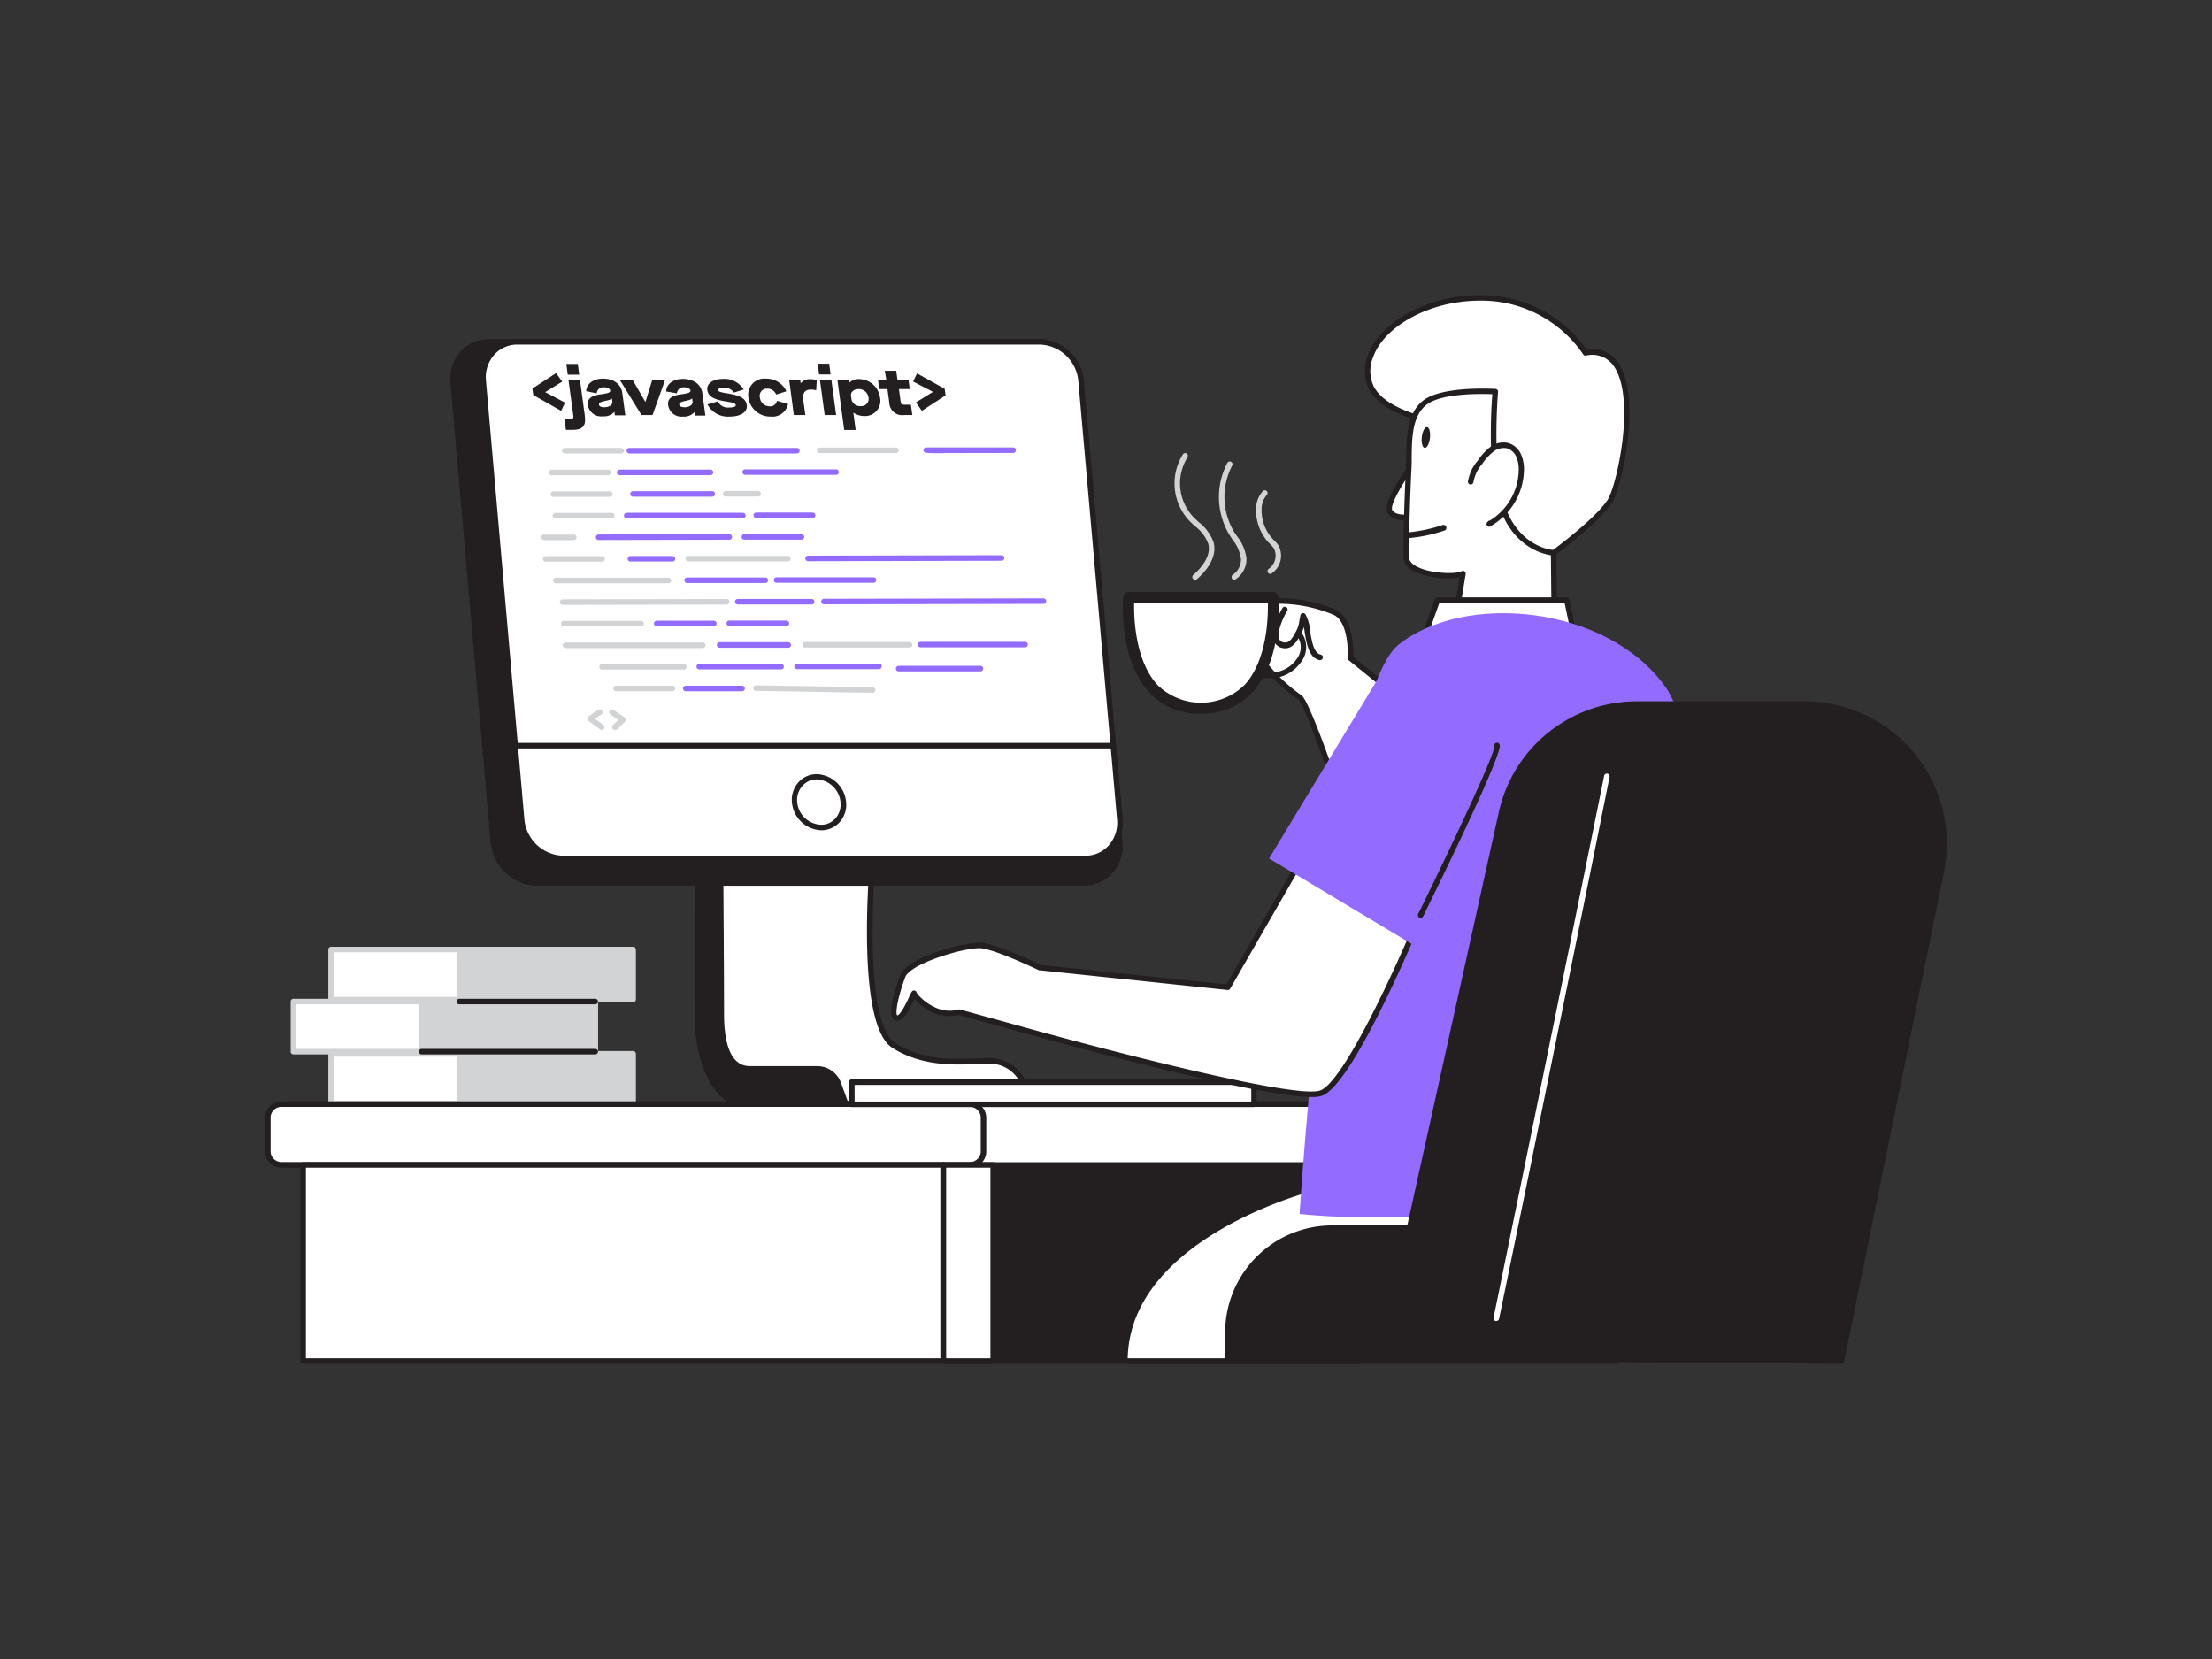 <svg xmlns="http://www.w3.org/2000/svg" viewBox="0 0 400 300" width="216" height="162" class="illustration styles_illustrationTablet__1DWOa"><rect x="0" y="0" width="400" height="300" fill="#333333" stroke="none"/><g id="_181_code_javascript_flatline" data-name="#181_code_javascript_flatline"><path d="M244.21,119s.42-6.69-2.82-8.27-15.76-4.53-15.76,1.93,8,12.53,9.41,13.38,8.06,20.64,8.06,20.64L257.84,130Z" fill="#fff"></path><path d="M243.1,147.19H243a.49.49,0,0,1-.38-.33c-3.13-9.34-6.94-19.66-7.85-20.38-1.57-.93-9.64-7.12-9.64-13.8a3.82,3.82,0,0,1,1.86-3.46c3.78-2.36,12.1-.16,14.62,1.08,3.16,1.54,3.16,7.18,3.11,8.49l13.44,10.82a.52.52,0,0,1,.18.35.5.5,0,0,1-.12.37L243.47,147A.48.48,0,0,1,243.1,147.19Zm-11.45-38a8,8,0,0,0-4.13.88,2.84,2.84,0,0,0-1.39,2.61c0,6.13,7.74,12.1,9.17,13s6.16,14.66,8,20.09l13.83-15.66L243.9,119.4a.49.49,0,0,1-.19-.42c0-.07.36-6.38-2.53-7.79A26,26,0,0,0,231.65,109.18Z" fill="#231f20"></path><rect x="59.87" y="190.52" width="54.58" height="9.06" transform="translate(174.33 390.09) rotate(-180)" fill="#fff"></rect><path d="M114.45,200.07H59.87a.5.5,0,0,1-.5-.5v-9a.5.5,0,0,1,.5-.5h54.58a.5.5,0,0,1,.5.5v9A.5.5,0,0,1,114.45,200.07Zm-54.08-1H114v-8H60.37Z" fill="#d1d3d4"></path><rect x="83.05" y="190.52" width="31.4" height="9.06" transform="translate(197.5 390.09) rotate(-180)" fill="#d1d3d4"></rect><path d="M114.45,200.07H83.05a.5.5,0,0,1-.5-.5v-9a.5.5,0,0,1,.5-.5h31.4a.5.5,0,0,1,.5.5v9A.5.5,0,0,1,114.45,200.07Zm-30.9-1H114v-8H83.55Z" fill="#d1d3d4"></path><rect x="53.06" y="181.11" width="54.58" height="9.06" transform="translate(160.69 371.28) rotate(-180)" fill="#fff"></rect><path d="M107.64,190.67H53.06a.5.5,0,0,1-.5-.5v-9.06a.5.5,0,0,1,.5-.5h54.58a.5.5,0,0,1,.5.5v9.06A.51.51,0,0,1,107.64,190.67Zm-54.08-1h53.58v-8.06H53.56Z" fill="#d1d3d4"></path><rect x="76.23" y="181.11" width="31.4" height="9.06" transform="translate(183.87 371.28) rotate(-180)" fill="#d1d3d4"></rect><path d="M107.64,190.67H76.23a.51.51,0,0,1-.5-.5v-9.06a.5.5,0,0,1,.5-.5h31.41a.5.5,0,0,1,.5.5v9.06A.51.51,0,0,1,107.64,190.67Zm-30.91-1h30.41v-8.06H76.73Z" fill="#d1d3d4"></path><rect x="59.87" y="171.7" width="54.58" height="9.06" transform="translate(174.33 352.47) rotate(-180)" fill="#fff"></rect><path d="M114.45,181.26H59.87a.5.5,0,0,1-.5-.5V171.7a.51.51,0,0,1,.5-.5h54.58a.5.5,0,0,1,.5.5v9.06A.5.5,0,0,1,114.45,181.26Zm-54.08-1H114V172.2H60.37Z" fill="#d1d3d4"></path><rect x="83.05" y="171.7" width="31.4" height="9.06" transform="translate(197.5 352.47) rotate(-180)" fill="#d1d3d4"></rect><path d="M114.45,181.26H83.05a.5.5,0,0,1-.5-.5V171.7a.5.5,0,0,1,.5-.5h31.4a.5.5,0,0,1,.5.5v9.06A.5.5,0,0,1,114.45,181.26Zm-30.9-1H114V172.2H83.55Z" fill="#d1d3d4"></path><rect x="170.72" y="210.66" width="75.26" height="35.47" transform="translate(416.7 456.78) rotate(-180)" fill="#231f20"></rect><path d="M246,246.62H170.72a.5.5,0,0,1-.5-.5V210.66a.5.5,0,0,1,.5-.5H246a.5.5,0,0,1,.5.5v35.46A.5.5,0,0,1,246,246.62Zm-74.76-1h74.26V211.16H171.22Z" fill="#231f20"></path><rect x="48.43" y="199.69" width="221.72" height="10.97" rx="3.48" transform="translate(318.57 410.35) rotate(-180)" fill="#fff"></rect><path d="M266.66,211.16H51.91a4,4,0,0,1-4-4v-4a4,4,0,0,1,4-4H266.66a4,4,0,0,1,4,4v4A4,4,0,0,1,266.66,211.16Zm-214.75-11a3,3,0,0,0-3,3v4a3,3,0,0,0,3,3H266.66a3,3,0,0,0,3-3v-4a3,3,0,0,0-3-3Z" fill="#231f20"></path><rect x="48.43" y="199.69" width="129.42" height="10.97" rx="2.44" transform="translate(226.28 410.35) rotate(-180)" fill="#fff"></rect><path d="M175.41,211.16H50.87a2.94,2.94,0,0,1-2.94-2.94v-6.09a2.94,2.94,0,0,1,2.94-2.94H175.41a2.94,2.94,0,0,1,2.94,2.94v6.09A2.94,2.94,0,0,1,175.41,211.16Zm-124.54-11a1.94,1.94,0,0,0-1.94,1.94v6.09a1.94,1.94,0,0,0,1.94,1.94H175.41a1.94,1.94,0,0,0,1.94-1.94v-6.09a1.94,1.94,0,0,0-1.94-1.94Z" fill="#231f20"></path><path d="M158,153.79s-3,31.05,3.68,35.26c6.23,3.9,13.14,2.76,17,2.76a6.66,6.66,0,0,1,6.58,4.39l1,3.37h-48a29.29,29.29,0,0,1-8.89-9.19c-3.22-5.67-1.22-35.14-1.22-35.14Z" fill="#fff"></path><path d="M186.23,200.07h-48A.48.48,0,0,1,138,200a29.46,29.46,0,0,1-9.06-9.38c-3.26-5.73-1.38-34.2-1.29-35.41a.51.51,0,0,1,.47-.47l29.83-1.45a.48.48,0,0,1,.39.16.46.46,0,0,1,.13.39c0,.08-.75,7.84-.67,16,.11,10.67,1.53,17.16,4.13,18.79,5.06,3.16,10.53,2.92,14.53,2.75.8,0,1.53-.07,2.18-.07a7.18,7.18,0,0,1,7.05,4.74l1,3.38a.49.49,0,0,1-.07.44A.51.51,0,0,1,186.23,200.07Zm-47.83-1h47.15l-.82-2.73a6.19,6.19,0,0,0-6.1-4c-.64,0-1.36,0-2.14.07-3.9.17-9.78.43-15.1-2.91-6.47-4.05-4.37-30.74-4-35.15l-28.81,1.4c-.23,3.7-1.71,29.31,1.19,34.41A28.74,28.74,0,0,0,138.4,199.07Z" fill="#231f20"></path><path d="M130.43,183.33c0,7.66,2.3,10,5.37,10h12a4.05,4.05,0,0,1,3.8,2.65l1.33,3.63H134.42c-4.75,0-8.12-7.2-8.28-14.86s0-29.47,0-29.47h4.14S130.43,175.66,130.43,183.33Z" fill="#231f20"></path><path d="M153,200.07H134.42c-5.3,0-8.63-7.8-8.78-15.35s0-29.26,0-29.48a.51.51,0,0,1,.5-.5h4.14a.5.5,0,0,1,.5.5c0,.2.15,20.51.15,28.09,0,9.46,3.67,9.46,4.87,9.46h12a4.57,4.57,0,0,1,4.27,3l1.33,3.63a.53.53,0,0,1-.06.46A.49.49,0,0,1,153,200.07Zm-26.33-44.33c0,3.3-.14,22,0,29,.16,7.92,3.65,14.37,7.78,14.37h17.83l-1.08-2.95a3.57,3.57,0,0,0-3.33-2.33h-12c-4,0-5.87-3.42-5.87-10.46s-.12-24.41-.14-27.59Z" fill="#231f20"></path><path d="M195.2,69.23l7.26,83a6.58,6.58,0,0,1-6.49,7.43H97a8.13,8.13,0,0,1-7.79-7.43l-7.26-83a6.57,6.57,0,0,1,6.49-7.42h99A8.11,8.11,0,0,1,195.2,69.23Z" fill="#231f20"></path><path d="M196,160.17H97a8.64,8.64,0,0,1-8.29-7.89l-7.26-83a7.4,7.4,0,0,1,1.86-5.74,6.85,6.85,0,0,1,5.13-2.23h99a8.63,8.63,0,0,1,8.29,7.88l7.26,83a7.44,7.44,0,0,1-1.86,5.74A6.9,6.9,0,0,1,196,160.17ZM88.43,62.31A5.85,5.85,0,0,0,84,64.21a6.46,6.46,0,0,0-1.61,5l7.27,83a7.61,7.61,0,0,0,7.29,7h99a5.89,5.89,0,0,0,4.39-1.91,6.46,6.46,0,0,0,1.61-5l-7.27-83h0a7.6,7.6,0,0,0-7.29-7Z" fill="#231f20"></path><path d="M195.53,68.9l6.94,79.25a6.29,6.29,0,0,1-6.21,7.09h-94.5a7.76,7.76,0,0,1-7.44-7.09L87.38,68.9a6.28,6.28,0,0,1,6.21-7.09h94.5A7.75,7.75,0,0,1,195.53,68.9Z" fill="#fff"></path><path d="M196.26,155.74h-94.5a8.26,8.26,0,0,1-7.94-7.54L86.89,68.94a7.1,7.1,0,0,1,1.78-5.5,6.61,6.61,0,0,1,4.92-2.13h94.5A8.26,8.26,0,0,1,196,68.85L203,148.11a7.1,7.1,0,0,1-1.78,5.5A6.62,6.62,0,0,1,196.26,155.74ZM93.59,62.31a5.58,5.58,0,0,0-4.18,1.81,6.11,6.11,0,0,0-1.53,4.73l6.94,79.26a7.24,7.24,0,0,0,6.94,6.63h94.5a5.58,5.58,0,0,0,4.18-1.81A6.16,6.16,0,0,0,202,148.2L195,68.94h0a7.24,7.24,0,0,0-6.94-6.63Z" fill="#231f20"></path><path d="M201.3,134.84l1.17,13.31a6.29,6.29,0,0,1-6.21,7.09h-94.5a7.76,7.76,0,0,1-7.44-7.09l-1.17-13.31Z" fill="#fff"></path><path d="M196.26,155.74h-94.5a8.26,8.26,0,0,1-7.94-7.54l-1.16-13.31a.45.45,0,0,1,.13-.38.46.46,0,0,1,.36-.17H201.3a.5.5,0,0,1,.5.46L203,148.11a7.1,7.1,0,0,1-1.78,5.5A6.62,6.62,0,0,1,196.26,155.74ZM93.7,135.34l1.12,12.77a7.24,7.24,0,0,0,6.94,6.63h94.5a5.58,5.58,0,0,0,4.18-1.81A6.16,6.16,0,0,0,202,148.2l-1.13-12.86Z" fill="#231f20"></path><ellipse cx="148.12" cy="145.04" rx="4.29" ry="4.73" transform="translate(-55.67 107.03) rotate(-33.83)" fill="#fff"></ellipse><path d="M148.52,150.14a5.53,5.53,0,0,1-5.31-5,4.76,4.76,0,0,1,1.2-3.71,4.42,4.42,0,0,1,3.31-1.44A5.54,5.54,0,0,1,153,145h0a4.76,4.76,0,0,1-1.2,3.71A4.44,4.44,0,0,1,148.52,150.14Zm-.8-9.2a3.44,3.44,0,0,0-2.57,1.12,3.81,3.81,0,0,0-1,2.94,4.51,4.51,0,0,0,4.32,4.14,3.43,3.43,0,0,0,2.57-1.11,3.82,3.82,0,0,0,.95-2.94h0A4.52,4.52,0,0,0,147.72,140.94Z" fill="#231f20"></path><rect x="154.04" y="195.7" width="72.73" height="3.99" transform="translate(380.81 395.39) rotate(-180)" fill="#fff"></rect><path d="M226.77,200.19H154a.5.5,0,0,1-.5-.5v-4a.5.5,0,0,1,.5-.5h72.73a.5.5,0,0,1,.5.5v4A.5.5,0,0,1,226.77,200.19Zm-72.23-1h71.73v-3H154.54Z" fill="#231f20"></path><path d="M237,215s-33.59,8.48-33.59,31.17h88.79s14.12-13.63,10.63-34.57C267.06,212.78,237,215,237,215Z" fill="#fff"></path><path d="M292.21,246.62H203.42a.5.5,0,0,1-.5-.5c0-22.82,33.63-31.56,34-31.65H237c.3,0,30.47-2.19,65.85-3.41a.48.48,0,0,1,.51.42c3.49,21-10.64,34.87-10.78,35A.52.52,0,0,1,292.21,246.62Zm-88.29-1H292c1.44-1.48,13.38-14.48,10.42-33.56-34.53,1.21-64,3.29-65.33,3.39C235.77,215.8,204.4,224.3,203.92,245.62Z" fill="#231f20"></path><path d="M280.94,100s7.94-5.79,10.19-9.39,7.28-28.76-4.46-26.84c-11.54-16.47-35.25-9.49-38.83.68-3.15,8.93,8.34,11,12.32,12.23s8.26,20.19,13.7,23.32S280.94,100,280.94,100Z" fill="#fff"></path><path d="M278.11,101.86a9.35,9.35,0,0,1-4.5-1.46c-3-1.72-5.48-7.61-7.9-13.3-2-4.65-4-9.46-5.7-10-.42-.13-.92-.27-1.48-.42-3.37-.94-9-2.52-11-6.35a7.46,7.46,0,0,1-.16-6.1c1.82-5.17,8.59-9.53,16.45-10.61,9.4-1.28,17.79,2.2,23.08,9.56a5.58,5.58,0,0,1,5.78,2.52c4.23,6.35.62,22.33-1.13,25.13-2.18,3.49-9.34,8.81-10.23,9.47a3.5,3.5,0,0,1-1.94,1.37A4.38,4.38,0,0,1,278.11,101.86ZM267.6,54.37a26.62,26.62,0,0,0-3.64.25c-7.51,1-13.95,5.12-15.65,9.95a6.52,6.52,0,0,0,.11,5.31c1.79,3.44,7.17,5,10.38,5.84l1.51.44c2.13.67,4.07,5.25,6.32,10.55s4.78,11.27,7.48,12.82c2,1.14,3.7,1.56,5,1.2a2.3,2.3,0,0,0,1.43-1,.5.5,0,0,1,.15-.17c.08-.06,7.88-5.77,10.06-9.25,1.62-2.61,5.08-18.12,1.14-24a4.68,4.68,0,0,0-5.1-2,.5.5,0,0,1-.49-.21A22.22,22.22,0,0,0,267.6,54.37Z" fill="#231f20"></path><path d="M256.06,83.14s-5.73,7.65-4.73,9.36,4.67.83,4.67.83" fill="#fff"></path><path d="M254,94.07a3.42,3.42,0,0,1-3.1-1.31c-1.07-1.86,3.38-8.06,4.77-9.92a.5.5,0,0,1,.7-.1.51.51,0,0,1,.1.7c-2.66,3.55-5.21,7.93-4.7,8.81.66,1.14,3.2.82,4.12.6a.51.51,0,0,1,.61.37.5.5,0,0,1-.37.6A9.65,9.65,0,0,1,254,94.07Z" fill="#231f20"></path><path d="M257.8,72.68c-3.51,2.54-2.88,8.38-3.07,12.14q-.39,7.94-.43,15.88c0,3.36,8.65,3.94,10.24,3l-2.13,13.16L281.05,111l-.11-11s-5.9-.3-8.9-7.33S270.4,70.8,270.4,70.8,261.22,70.21,257.8,72.68Z" fill="#fff"></path><path d="M262.41,117.38a.49.49,0,0,1-.32-.12.5.5,0,0,1-.17-.46l2-12.35a14.55,14.55,0,0,1-8.4-1.24,2.91,2.91,0,0,1-1.73-2.51c0-5.28.18-10.63.44-15.91,0-.63,0-1.31.05-2,.05-3.66.1-8.21,3.22-10.47h0c3.53-2.56,12.55-2,12.93-2a.54.54,0,0,1,.35.18.48.48,0,0,1,.11.37c0,.15-1.3,14.76,1.61,21.59,2.83,6.63,8.24,7,8.47,7a.51.51,0,0,1,.47.5l.11,11a.5.5,0,0,1-.35.48l-18.63,5.93Zm2.13-14.16a.52.52,0,0,1,.29.09.5.5,0,0,1,.21.49l-2,12.36,17.51-5.57-.1-10.18c-1.51-.23-6.25-1.43-8.87-7.58-2.72-6.4-1.94-18.82-1.72-21.55-1.95-.08-9-.21-11.77,1.81s-2.77,6.24-2.81,9.68c0,.73,0,1.43-.05,2.07-.26,5.26-.41,10.6-.44,15.86q0,.93,1.23,1.65c2.4,1.39,7.25,1.53,8.27.94A.59.59,0,0,1,264.54,103.22Z" fill="#231f20"></path><path d="M254.65,96.76A27.22,27.22,0,0,0,261,95.41" fill="#fff"></path><path d="M254.65,97.26a.5.5,0,0,1-.5-.46.49.49,0,0,1,.47-.53,27.93,27.93,0,0,0,6.25-1.33.5.5,0,0,1,.33,1,27.89,27.89,0,0,1-6.51,1.37Z" fill="#231f20"></path><path d="M266,87.12a7.2,7.2,0,0,1,1.69-3.54,10,10,0,0,1,2.06-2.29,3.48,3.48,0,0,1,2.9-.71,3.22,3.22,0,0,1,2,1.77,6,6,0,0,1,.51,2.66,11.34,11.34,0,0,1-5.82,9.75l.31-.3" fill="#fff"></path><path d="M269.31,95.26a.5.5,0,0,1-.34-.86l.29-.28.07.06a10.89,10.89,0,0,0,5.3-9.17,5.64,5.64,0,0,0-.46-2.45,2.72,2.72,0,0,0-1.65-1.49,3,3,0,0,0-2.48.62,9.94,9.94,0,0,0-2,2.18,6.91,6.91,0,0,0-1.59,3.28.52.52,0,0,1-.54.47.5.5,0,0,1-.46-.54,7.61,7.61,0,0,1,1.79-3.8,10.52,10.52,0,0,1,2.16-2.39,3.94,3.94,0,0,1,3.33-.79,3.68,3.68,0,0,1,2.29,2,6.55,6.55,0,0,1,.56,2.88,11.92,11.92,0,0,1-6.08,10.19A.5.5,0,0,1,269.31,95.26Z" fill="#231f20"></path><ellipse cx="257.85" cy="79.11" rx="1.89" ry="0.74" transform="translate(150.31 326.46) rotate(-83.56)" fill="#231f20"></ellipse><path d="M284.54,114.43l-1.21-5.93H259.94l-3,8.52A46.07,46.07,0,0,0,284.54,114.43Z" fill="#fff"></path><path d="M266.3,118.52a39.53,39.53,0,0,1-9.54-1,.55.55,0,0,1-.31-.25.51.51,0,0,1,0-.4l3-8.51a.5.5,0,0,1,.47-.34h23.39a.5.5,0,0,1,.49.4l1.21,5.93a.5.5,0,0,1-.3.56A48.38,48.38,0,0,1,266.3,118.52Zm-8.75-1.87A46.62,46.62,0,0,0,284,114.12L282.92,109H260.29Z" fill="#231f20"></path><path d="M302.84,211.55s8.86-72.49-1.66-87.31-36.34-17.21-48.29-7.65S235,219.52,235,219.52,267.21,223.48,302.84,211.55Z" fill="#936cff"></path><path d="M163.25,176.52c1-2.83,10.78-5.59,13.88-5.59,2,0,7.48,2.4,11,4.06h0l33.92,3.55,18.33-31.85,16.52,18.83s-12.39,30.18-18,32.18-54.22-11.56-54.22-11.56L173.44,183c-4.28,1.33-8.12-2.95-8.12-3.39s-1.77,4.57-3.1,4.43S162.22,179.35,163.25,176.52Z" fill="#fff"></path><path d="M237.2,198.38c-10.38,0-50.83-11.24-52.67-11.75l-11.09-3.07a7.64,7.64,0,0,1-6.5-1.52,10.44,10.44,0,0,1-1.57-1.42c-1,2.09-2,4.07-3.21,3.95a1,1,0,0,1-.75-.48c-.8-1.29.52-5.4,1.37-7.74h0c1.19-3.25,11.36-5.91,14.35-5.91,2.05,0,7.17,2.2,11.14,4.06L221.78,178l18.16-31.57a.49.49,0,0,1,.39-.24.47.47,0,0,1,.42.16l16.52,18.83a.49.49,0,0,1,.09.52c-.51,1.24-12.54,30.41-18.32,32.46A6.09,6.09,0,0,1,237.2,198.38Zm-63.76-15.84.13,0,11.22,3.1c16.76,4.67,49.59,13.09,53.92,11.56s14.08-23.06,17.61-31.61l-15.86-18.06-18,31.24a.51.51,0,0,1-.49.25l-33.92-3.56a.42.42,0,0,1-.16,0c-5.49-2.58-9.33-4-10.79-4-3.24,0-12.54,2.86-13.41,5.25-1.54,4.21-1.77,6.61-1.44,6.9.18,0,.75-.28,2.22-3.49.38-.82.49-1.06.92-1a.54.54,0,0,1,.39.42c.31.63,3.74,4.17,7.48,3Zm-7.62-2.89Zm0-.12Z" fill="#231f20"></path><path d="M252.89,116.59l-23.4,38.65,27.41,16.43,18.23-36.83S259.4,117.27,252.89,116.59Z" fill="#936cff"></path><path d="M240.89,222.1h14l16.62-75a25.25,25.25,0,0,1,24.64-19.79h30.18a25.24,25.24,0,0,1,24.73,30.3L333,246.12l-83.31-.57H222.05v-4.61A18.84,18.84,0,0,1,240.89,222.1Z" fill="#231f20"></path><path d="M333,246.62h0l-83.3-.57H222.05a.5.5,0,0,1-.5-.5v-4.61a19.36,19.36,0,0,1,19.34-19.34h13.59L271,147a25.59,25.59,0,0,1,25.13-20.18h30.18a25.75,25.75,0,0,1,25.22,30.9l-18.06,88.52A.5.5,0,0,1,333,246.62Zm-110.44-1.57h27.13l82.9.57,18-88.12a24.74,24.74,0,0,0-24.24-29.7H296.14A24.6,24.6,0,0,0,272,147.2l-16.61,75a.51.51,0,0,1-.49.39h-14a18.36,18.36,0,0,0-18.34,18.34Z" fill="#231f20"></path><rect x="54.81" y="210.66" width="115.8" height="35.47" transform="translate(225.41 456.78) rotate(-180)" fill="#fff"></rect><path d="M170.6,246.62H54.81a.5.5,0,0,1-.5-.5V210.66a.5.5,0,0,1,.5-.5H170.6a.5.5,0,0,1,.5.5v35.46A.5.5,0,0,1,170.6,246.62Zm-115.29-1H170.1V211.16H55.31Z" fill="#231f20"></path><rect x="170.6" y="210.66" width="8.95" height="35.47" transform="translate(350.16 456.78) rotate(-180)" fill="#fff"></rect><path d="M179.55,246.62h-9a.5.5,0,0,1-.5-.5V210.66a.5.5,0,0,1,.5-.5h9a.5.5,0,0,1,.5.5v35.46A.5.5,0,0,1,179.55,246.62Zm-8.45-1h8V211.16h-8Z" fill="#231f20"></path><line x1="107.64" y1="181.11" x2="83.05" y2="181.11" fill="#231f20"></line><path d="M107.64,181.61H83.05a.5.5,0,0,1,0-1h24.59a.5.5,0,0,1,0,1Z" fill="#231f20"></path><line x1="107.64" y1="190.17" x2="76.23" y2="190.17" fill="#231f20"></line><path d="M107.64,190.67H76.23a.51.51,0,0,1-.5-.5.5.5,0,0,1,.5-.5h31.41a.5.5,0,0,1,.5.5A.51.51,0,0,1,107.64,190.67Z" fill="#231f20"></path><path d="M256.9,166a.43.43,0,0,1-.22-.06.5.5,0,0,1-.23-.67c5.37-10.9,13.87-28.79,13.78-30.35a.49.49,0,0,1,.36-.6.51.51,0,0,1,.61.38c.46,1.76-10.49,24.18-13.85,31A.52.52,0,0,1,256.9,166Z" fill="#231f20"></path><path d="M270.57,238.89h-.1a.49.49,0,0,1-.39-.59c.13-.64,13.28-64.73,20-98a.49.49,0,0,1,.58-.4.51.51,0,0,1,.4.59c-6.68,33.33-19.83,97.42-20,98.06A.5.5,0,0,1,270.57,238.89Z" fill="#fff"></path><path d="M102.14,82a.5.5,0,0,1-.5-.5.51.51,0,0,1,.5-.5l10.2,0h0a.5.5,0,0,1,.5.5.49.49,0,0,1-.49.5l-10.21,0Z" fill="#d1d3d4"></path><path d="M113.81,82a.5.5,0,0,1,0-1L144.1,81h0a.5.5,0,0,1,.5.5.5.5,0,0,1-.5.5L113.81,82Z" fill="#936cff"></path><path d="M99.76,85.94a.5.5,0,1,1,0-1l10.21,0h0a.51.51,0,0,1,.5.5.5.5,0,0,1-.5.5l-10.2,0Z" fill="#d1d3d4"></path><path d="M112.05,85.92a.5.5,0,0,1,0-1l16.43,0h0a.5.5,0,0,1,.5.49.51.51,0,0,1-.5.51l-16.43,0Z" fill="#936cff"></path><path d="M134.75,85.87a.5.5,0,0,1,0-1l16.43,0h0a.5.5,0,0,1,.5.5.5.5,0,0,1-.5.5l-16.43,0Z" fill="#936cff"></path><path d="M100.09,89.85a.5.5,0,0,1-.5-.5.5.5,0,0,1,.5-.5l10.2,0h0a.5.5,0,0,1,.5.5.5.5,0,0,1-.5.5l-10.2,0Z" fill="#d1d3d4"></path><path d="M114.46,89.82a.5.5,0,1,1,0-1l14.34,0h0a.51.51,0,0,1,.5.5.5.5,0,0,1-.5.5l-14.35,0Z" fill="#936cff"></path><path d="M131.22,89.79a.51.51,0,0,1-.5-.5.5.5,0,0,1,.5-.5l5.87,0h0a.5.5,0,0,1,.5.5.5.5,0,0,1-.5.5l-5.86,0Z" fill="#d1d3d4"></path><path d="M100.42,93.75a.49.49,0,0,1-.5-.49.51.51,0,0,1,.5-.51l10.2,0h0a.5.5,0,0,1,.5.5.5.5,0,0,1-.5.5l-10.2,0Z" fill="#d1d3d4"></path><path d="M113.33,93.73a.5.5,0,0,1,0-1l21,0h0a.5.5,0,0,1,.5.5.5.5,0,0,1-.5.5l-21,0Z" fill="#936cff"></path><path d="M136.75,93.68a.5.5,0,0,1-.5-.5.5.5,0,0,1,.5-.5l10.2,0h0a.5.5,0,0,1,0,1l-10.2,0Z" fill="#936cff"></path><path d="M98.35,97.67a.51.51,0,0,1-.5-.5.5.5,0,0,1,.5-.5l5.41,0h0a.51.51,0,0,1,.5.5.5.5,0,0,1-.5.5l-5.42,0Z" fill="#d1d3d4"></path><path d="M108.24,97.65a.51.51,0,0,1-.5-.5.5.5,0,0,1,.5-.5l23.64-.05h0a.5.5,0,0,1,.5.5.5.5,0,0,1-.5.5l-23.64.05Z" fill="#936cff"></path><path d="M98.68,101.57a.5.5,0,0,1-.5-.5.5.5,0,0,1,.5-.5l10.2,0h0a.5.5,0,0,1,0,1l-10.2,0Z" fill="#d1d3d4"></path><path d="M100.52,105.47a.5.5,0,0,1-.5-.5.5.5,0,0,1,.5-.5l20.35,0h0a.5.5,0,0,1,.5.5.5.5,0,0,1-.5.5l-20.35,0Z" fill="#d1d3d4"></path><path d="M124.25,105.43a.5.5,0,0,1-.5-.5.5.5,0,0,1,.5-.5l14.15,0a.51.51,0,0,1,.5.5.5.5,0,0,1-.5.5l-14.15,0Z" fill="#936cff"></path><path d="M140.43,105.39a.5.5,0,0,1,0-1l17.52,0h0a.5.5,0,0,1,.5.5.5.5,0,0,1-.5.5l-17.51,0Z" fill="#936cff"></path><path d="M101.73,109.38a.5.5,0,0,1-.5-.5.5.5,0,0,1,.5-.5l29.67-.06h0a.5.5,0,0,1,.5.5.5.5,0,0,1-.5.5l-29.67.06Z" fill="#d1d3d4"></path><path d="M133.42,109.31a.5.5,0,0,1,0-1l13.35,0h0a.5.5,0,0,1,0,1l-13.35,0Z" fill="#936cff"></path><path d="M149,109.28a.5.5,0,0,1-.5-.5.5.5,0,0,1,.5-.5l39.69-.08h0a.5.5,0,0,1,0,1l-39.69.08Z" fill="#936cff"></path><path d="M101.94,113.28a.5.5,0,0,1-.5-.5.5.5,0,0,1,.5-.5l14,0h0a.5.5,0,0,1,.5.5.5.5,0,0,1-.5.5l-14,0Z" fill="#d1d3d4"></path><path d="M118.76,113.25a.5.5,0,0,1-.5-.5.5.5,0,0,1,.5-.5l10.33,0h0a.5.5,0,0,1,0,1l-10.34,0Z" fill="#936cff"></path><path d="M131.88,113.22a.5.5,0,0,1-.5-.5.5.5,0,0,1,.5-.5l10.33,0h0a.5.5,0,0,1,0,1l-10.33,0Z" fill="#936cff"></path><path d="M102.27,117.19a.5.5,0,1,1,0-1l24.8,0h0a.5.5,0,0,1,.5.5.51.51,0,0,1-.5.5l-24.81,0Z" fill="#d1d3d4"></path><path d="M130.13,117.13a.5.5,0,0,1,0-1l12.41,0h0a.5.5,0,0,1,.5.5.5.5,0,0,1-.5.5l-12.4,0Z" fill="#936cff"></path><path d="M145.59,117.1a.5.5,0,0,1-.5-.5.5.5,0,0,1,.5-.5l18.89,0h0a.5.5,0,0,1,.5.5.5.5,0,0,1-.5.5l-18.89,0Z" fill="#d1d3d4"></path><path d="M166.47,117.06a.5.5,0,1,1,0-1l18.89,0a.48.48,0,0,1,.5.5.5.5,0,0,1-.5.5l-18.89,0Z" fill="#936cff"></path><path d="M108.87,121.08a.5.5,0,0,1-.5-.5.5.5,0,0,1,.5-.5l14.8,0h0a.5.5,0,0,1,0,1l-14.8,0Z" fill="#d1d3d4"></path><path d="M126.45,121.05a.5.5,0,0,1-.5-.5.49.49,0,0,1,.49-.5l14.8,0h0a.5.5,0,0,1,0,1l-14.8,0Z" fill="#936cff"></path><path d="M144.14,121a.5.5,0,0,1,0-1l14.8,0h0a.5.5,0,0,1,.5.5.5.5,0,0,1-.5.5l-14.8,0Z" fill="#936cff"></path><path d="M162.5,121.41a.5.5,0,0,1,0-1l14.8,0h0a.5.5,0,0,1,0,1l-14.8,0Z" fill="#936cff"></path><path d="M111.4,125a.5.5,0,0,1-.5-.5.5.5,0,0,1,.5-.5l10.2,0h0a.5.5,0,0,1,.5.5.5.5,0,0,1-.5.5l-10.2,0Z" fill="#d1d3d4"></path><path d="M124,125a.5.5,0,0,1-.5-.5.49.49,0,0,1,.49-.5l10.21,0h0a.5.5,0,0,1,.5.5.51.51,0,0,1-.5.5L124,125Z" fill="#936cff"></path><path d="M157.79,125.28h0l-21.1-.35a.5.5,0,0,1,0-1h0l21.1.35a.5.5,0,0,1,.49.51A.49.49,0,0,1,157.79,125.28Z" fill="#d1d3d4"></path><path d="M148.22,81.94a.5.5,0,0,1,0-1l13.79,0h0a.5.5,0,0,1,0,1l-13.79,0Z" fill="#d1d3d4"></path><path d="M171,81.93a33.52,33.52,0,0,1-3.64-.05.51.51,0,0,1-.34-.62.49.49,0,0,1,.57-.35c.62,0,9.66,0,15.62,0h0a.5.5,0,0,1,0,1C177,81.92,173.26,81.93,171,81.93Z" fill="#936cff"></path><path d="M134.61,97.59a.5.5,0,0,1-.5-.5.5.5,0,0,1,.5-.5l10.32,0h0a.5.5,0,0,1,0,1l-10.32,0Z" fill="#936cff"></path><path d="M114,101.54a.5.5,0,0,1-.5-.5.51.51,0,0,1,.5-.5l7.59,0a.55.55,0,0,1,.5.5.49.49,0,0,1-.49.5l-7.6,0Z" fill="#936cff"></path><path d="M124.46,101.52a.5.5,0,0,1,0-1l18,0h0a.5.5,0,0,1,.5.5.49.49,0,0,1-.49.5l-18,0Z" fill="#d1d3d4"></path><path d="M146.12,101.48a.5.5,0,0,1-.5-.5.5.5,0,0,1,.5-.5l35-.08h0a.5.5,0,0,1,.5.5.5.5,0,0,1-.5.5l-35,.08Z" fill="#936cff"></path><path d="M108.79,132a.53.53,0,0,1-.29-.1l-2.09-1.54a.48.48,0,0,1-.2-.41.48.48,0,0,1,.22-.41l1.75-1.18a.5.5,0,0,1,.69.14.49.49,0,0,1-.13.69l-1.17.79,1.52,1.11a.51.51,0,0,1,.11.7A.49.49,0,0,1,108.79,132Z" fill="#d1d3d4"></path><path d="M111.19,132a.52.52,0,0,1-.36-.16.5.5,0,0,1,0-.7l1-.94-1.45-1a.5.5,0,0,1-.12-.7.49.49,0,0,1,.69-.12l2,1.36a.49.49,0,0,1,.21.37.56.56,0,0,1-.15.4l-1.41,1.36A.52.52,0,0,1,111.19,132Z" fill="#d1d3d4"></path><path d="M216.11,104.84a.52.52,0,0,1-.38-.17.51.51,0,0,1,.05-.71c1.27-1.1,3.32-3.3,2.71-5.63a7,7,0,0,0-2.37-3.15c-.44-.4-.9-.83-1.31-1.28a9.9,9.9,0,0,1-.88-11.78.5.5,0,0,1,.83.55,8.88,8.88,0,0,0,.8,10.56c.38.42.82.83,1.24,1.22a7.94,7.94,0,0,1,2.66,3.63c.74,2.85-1.58,5.38-3,6.64A.49.49,0,0,1,216.11,104.84Z" fill="#d1d3d4"></path><path d="M229.71,103.78a.5.5,0,0,1-.41-.22.49.49,0,0,1,.12-.69,2.91,2.91,0,0,0,.94-3.7,5.59,5.59,0,0,0-.65-.76l-.28-.28a8.52,8.52,0,0,1-2.29-6,4.79,4.79,0,0,1,1.23-3.32.49.49,0,0,1,.7,0,.5.5,0,0,1,0,.71,3.83,3.83,0,0,0-.93,2.62,7.56,7.56,0,0,0,2,5.31l.26.26a6.32,6.32,0,0,1,.78.91,3.89,3.89,0,0,1-1.2,5.06A.46.46,0,0,1,229.71,103.78Z" fill="#d1d3d4"></path><path d="M223.21,104.85a.5.5,0,0,1-.42-.22.51.51,0,0,1,.14-.7,3.34,3.34,0,0,0,1.48-2.84,7.23,7.23,0,0,0-1.53-3.51c-.23-.35-.46-.7-.68-1.06a13.27,13.27,0,0,1-.26-12.8.5.5,0,0,1,.68-.21.51.51,0,0,1,.2.68A12.26,12.26,0,0,0,223.06,96c.21.34.43.68.66,1a8,8,0,0,1,1.68,4,4.33,4.33,0,0,1-1.92,3.72A.45.45,0,0,1,223.21,104.85Z" fill="#d1d3d4"></path><path d="M229.58,122.67a9,9,0,0,1-3.76-.88.49.49,0,0,1-.24-.66.5.5,0,0,1,.66-.25c3.66,1.68,6.73.4,8.16-1.6a3.49,3.49,0,0,0,0-4.48.5.5,0,0,1,0-.71.5.5,0,0,1,.71,0,4.45,4.45,0,0,1,.06,5.76A6.87,6.87,0,0,1,229.58,122.67Z" fill="#231f20"></path><path d="M217.18,128.05c-14.64,0-13.05-20-13.05-20h26.1S231.82,128.05,217.18,128.05Z" fill="#fff"></path><path d="M217.18,128.55a11.68,11.68,0,0,1-9-3.69c-5.39-5.83-4.62-16.42-4.58-16.87a.5.5,0,0,1,.5-.46h26.1a.5.5,0,0,1,.5.46c0,.45.81,11-4.58,16.87A11.68,11.68,0,0,1,217.18,128.55Zm-12.58-20c-.08,2.1-.13,10.81,4.35,15.66a11.75,11.75,0,0,0,16.46,0c4.49-4.85,4.43-13.56,4.35-15.65Z" fill="#fff"></path><path d="M217.18,128.05c-14.64,0-13.05-20-13.05-20h26.1S231.82,128.05,217.18,128.05Z" fill="#fff"></path><path d="M217.18,128.55a11.68,11.68,0,0,1-9-3.69c-5.39-5.83-4.62-16.42-4.58-16.87a.5.5,0,0,1,.5-.46h26.1a.5.5,0,0,1,.5.46c0,.45.81,11-4.58,16.87A11.68,11.68,0,0,1,217.18,128.55Zm-12.58-20c-.08,2.1-.13,10.81,4.35,15.66a11.75,11.75,0,0,0,16.46,0c4.49-4.85,4.43-13.56,4.35-15.65Z" fill="#d1d3d4"></path><path d="M217.18,128.05c-14.64,0-13.05-20-13.05-20h26.1S231.82,128.05,217.18,128.05Z" fill="none" stroke="#231f20" stroke-linecap="round" stroke-linejoin="round"></path><path d="M217.18,128.55a11.68,11.68,0,0,1-9-3.69c-5.39-5.83-4.62-16.42-4.58-16.87a.5.5,0,0,1,.5-.46h26.1a.5.5,0,0,1,.5.46c0,.45.81,11-4.58,16.87A11.68,11.68,0,0,1,217.18,128.55Zm-12.58-20c-.08,2.1-.13,10.81,4.35,15.66a11.75,11.75,0,0,0,16.46,0c4.49-4.85,4.43-13.56,4.35-15.65Z" fill="none" stroke="#231f20" stroke-linecap="round" stroke-linejoin="round"></path><path d="M232.31,110.28c-.8,1.33-2.94,5.76-.38,6.38,1.58.39,2.25-1.1,2.87-2.21a9.22,9.22,0,0,0,.84-3c1.06,1.25.55,7,3.08,7.46" fill="#fff"></path><path d="M238.72,119.37h-.1c-1.93-.38-2.36-3-2.71-5.14,0-.28-.09-.57-.14-.84a5.44,5.44,0,0,1-.54,1.31l-.14.26c-.58,1-1.45,2.64-3.27,2.2a2,2,0,0,1-1.41-1.17c-.86-2.07,1.38-5.8,1.48-6a.5.5,0,1,1,.85.52c-.86,1.42-1.87,3.94-1.41,5.06a1,1,0,0,0,.72.58c1,.24,1.51-.52,2.16-1.71l.15-.26a5.29,5.29,0,0,0,.61-1.92c.05-.3.1-.62.19-1a.48.48,0,0,1,.37-.38.5.5,0,0,1,.5.17,7,7,0,0,1,.87,3c.29,1.82.66,4.07,1.91,4.32a.49.49,0,0,1,.4.58A.51.51,0,0,1,238.72,119.37Z" fill="#231f20"></path><path d="M96.43,71.44l-.16-1.18,4.29-2.79L101.67,69l-3.08,1.91,3.59,1.9-.71,1.48Z" fill="#231f20"></path><path d="M102.07,75.81h1.06c.44,0,.61-.19.55-.6l-.88-6.51h2.08l.88,6.53c.24,1.78-.41,2.5-2.19,2.5h-1.24Zm.34-10h2.07l.26,1.94h-2.07Z" fill="#231f20"></path><path d="M106.31,73.27c-.16-1.17.6-1.78,2.59-2,1.16-.17,1.49-.34,1.45-.65s-.49-.58-1.1-.58a1.19,1.19,0,0,0-1.35,1.08L106,70.74c.05-1.34,1.3-2.27,3-2.27,2,0,3.32,1,3.54,2.63l.53,4h-1.88l-.08-.63h0a2.48,2.48,0,0,1-2.06.81A2.44,2.44,0,0,1,106.31,73.27Zm4.43-.63-.09-.63h0c-.11.19-.39.31-1.14.47-.93.19-1.23.36-1.19.68s.35.48,1,.48C110.14,73.64,110.81,73.18,110.74,72.64Z" fill="#231f20"></path><path d="M112.08,68.7h2.32l2.31,4h0l1.24-4h2.32L118,75.05h-2Z" fill="#231f20"></path><path d="M120.82,73.27c-.16-1.17.6-1.78,2.59-2,1.16-.17,1.49-.34,1.45-.65s-.49-.58-1.1-.58a1.19,1.19,0,0,0-1.35,1.08l-1.94-.33c0-1.34,1.3-2.27,3-2.27,2,0,3.33,1,3.55,2.63l.53,4h-1.88l-.09-.63h0a2.5,2.5,0,0,1-2.06.81A2.44,2.44,0,0,1,120.82,73.27Zm4.42-.63-.08-.63h0c-.1.19-.39.31-1.13.47-.94.19-1.24.36-1.19.68s.35.48,1,.48C124.65,73.64,125.32,73.18,125.24,72.64Z" fill="#231f20"></path><path d="M127.93,73.13l1.87-.55a2,2,0,0,0,2,1.11c.84,0,1.28-.16,1.25-.44s-.44-.46-1.72-.65c-2.28-.34-3.27-.93-3.43-2.08s1-2,2.85-2a4.09,4.09,0,0,1,3.74,1.92l-1.79.55a2.05,2.05,0,0,0-1.83-.9c-.67,0-1,.17-1,.44s.36.4,1.77.62c2.23.36,3.24.92,3.4,2.11s-1,2.07-3.12,2.07A4.18,4.18,0,0,1,127.93,73.13Z" fill="#231f20"></path><path d="M135.33,71.88a2.93,2.93,0,0,1,3.16-3.41,4,4,0,0,1,3.72,2.28l-1.85.59a1.71,1.71,0,0,0-1.62-1.06,1.29,1.29,0,0,0-1.33,1.6,1.76,1.76,0,0,0,1.76,1.59,1.22,1.22,0,0,0,1.33-1l2,.58a2.86,2.86,0,0,1-3.1,2.28A4,4,0,0,1,135.33,71.88Z" fill="#231f20"></path><path d="M142.71,68.7h2l.08.61h0a2.06,2.06,0,0,1,1.75-.74,4.53,4.53,0,0,1,1.16.15l-.11,1.85a3.73,3.73,0,0,0-1-.12c-1,0-1.5.6-1.34,1.83l.38,2.77h-2.08Z" fill="#231f20"></path><path d="M147.86,65.77h2.08l.26,1.94h-2.07Zm.41,2.93h2.07l.86,6.35h-2.07Z" fill="#231f20"></path><path d="M151.43,68.7h2l.08.57h0a2.43,2.43,0,0,1,1.86-.72,3.87,3.87,0,0,1,3.77,3.34,2.76,2.76,0,0,1-2.83,3.34,3.42,3.42,0,0,1-2-.62h0l.42,3.14h-2.07Zm5.62,3.16a1.75,1.75,0,0,0-1.8-1.5c-.85,0-1.45.54-1.36,1.19l.09.69a1.57,1.57,0,0,0,1.7,1.19A1.3,1.3,0,0,0,157.05,71.86Z" fill="#231f20"></path><path d="M162.56,70.36l.31,2.29c0,.39.22.53.67.53h1.18l.26,1.87h-1.5a2.31,2.31,0,0,1-2.66-2.2l-.34-2.49H159l-.22-1.66h1.5L160,67.05h2.07l.22,1.65h2l.22,1.66Z" fill="#231f20"></path><path d="M165.63,72.76l3.08-1.9L165.12,69l.71-1.48,5,2.79.16,1.18-4.29,2.8Z" fill="#231f20"></path></g></svg>